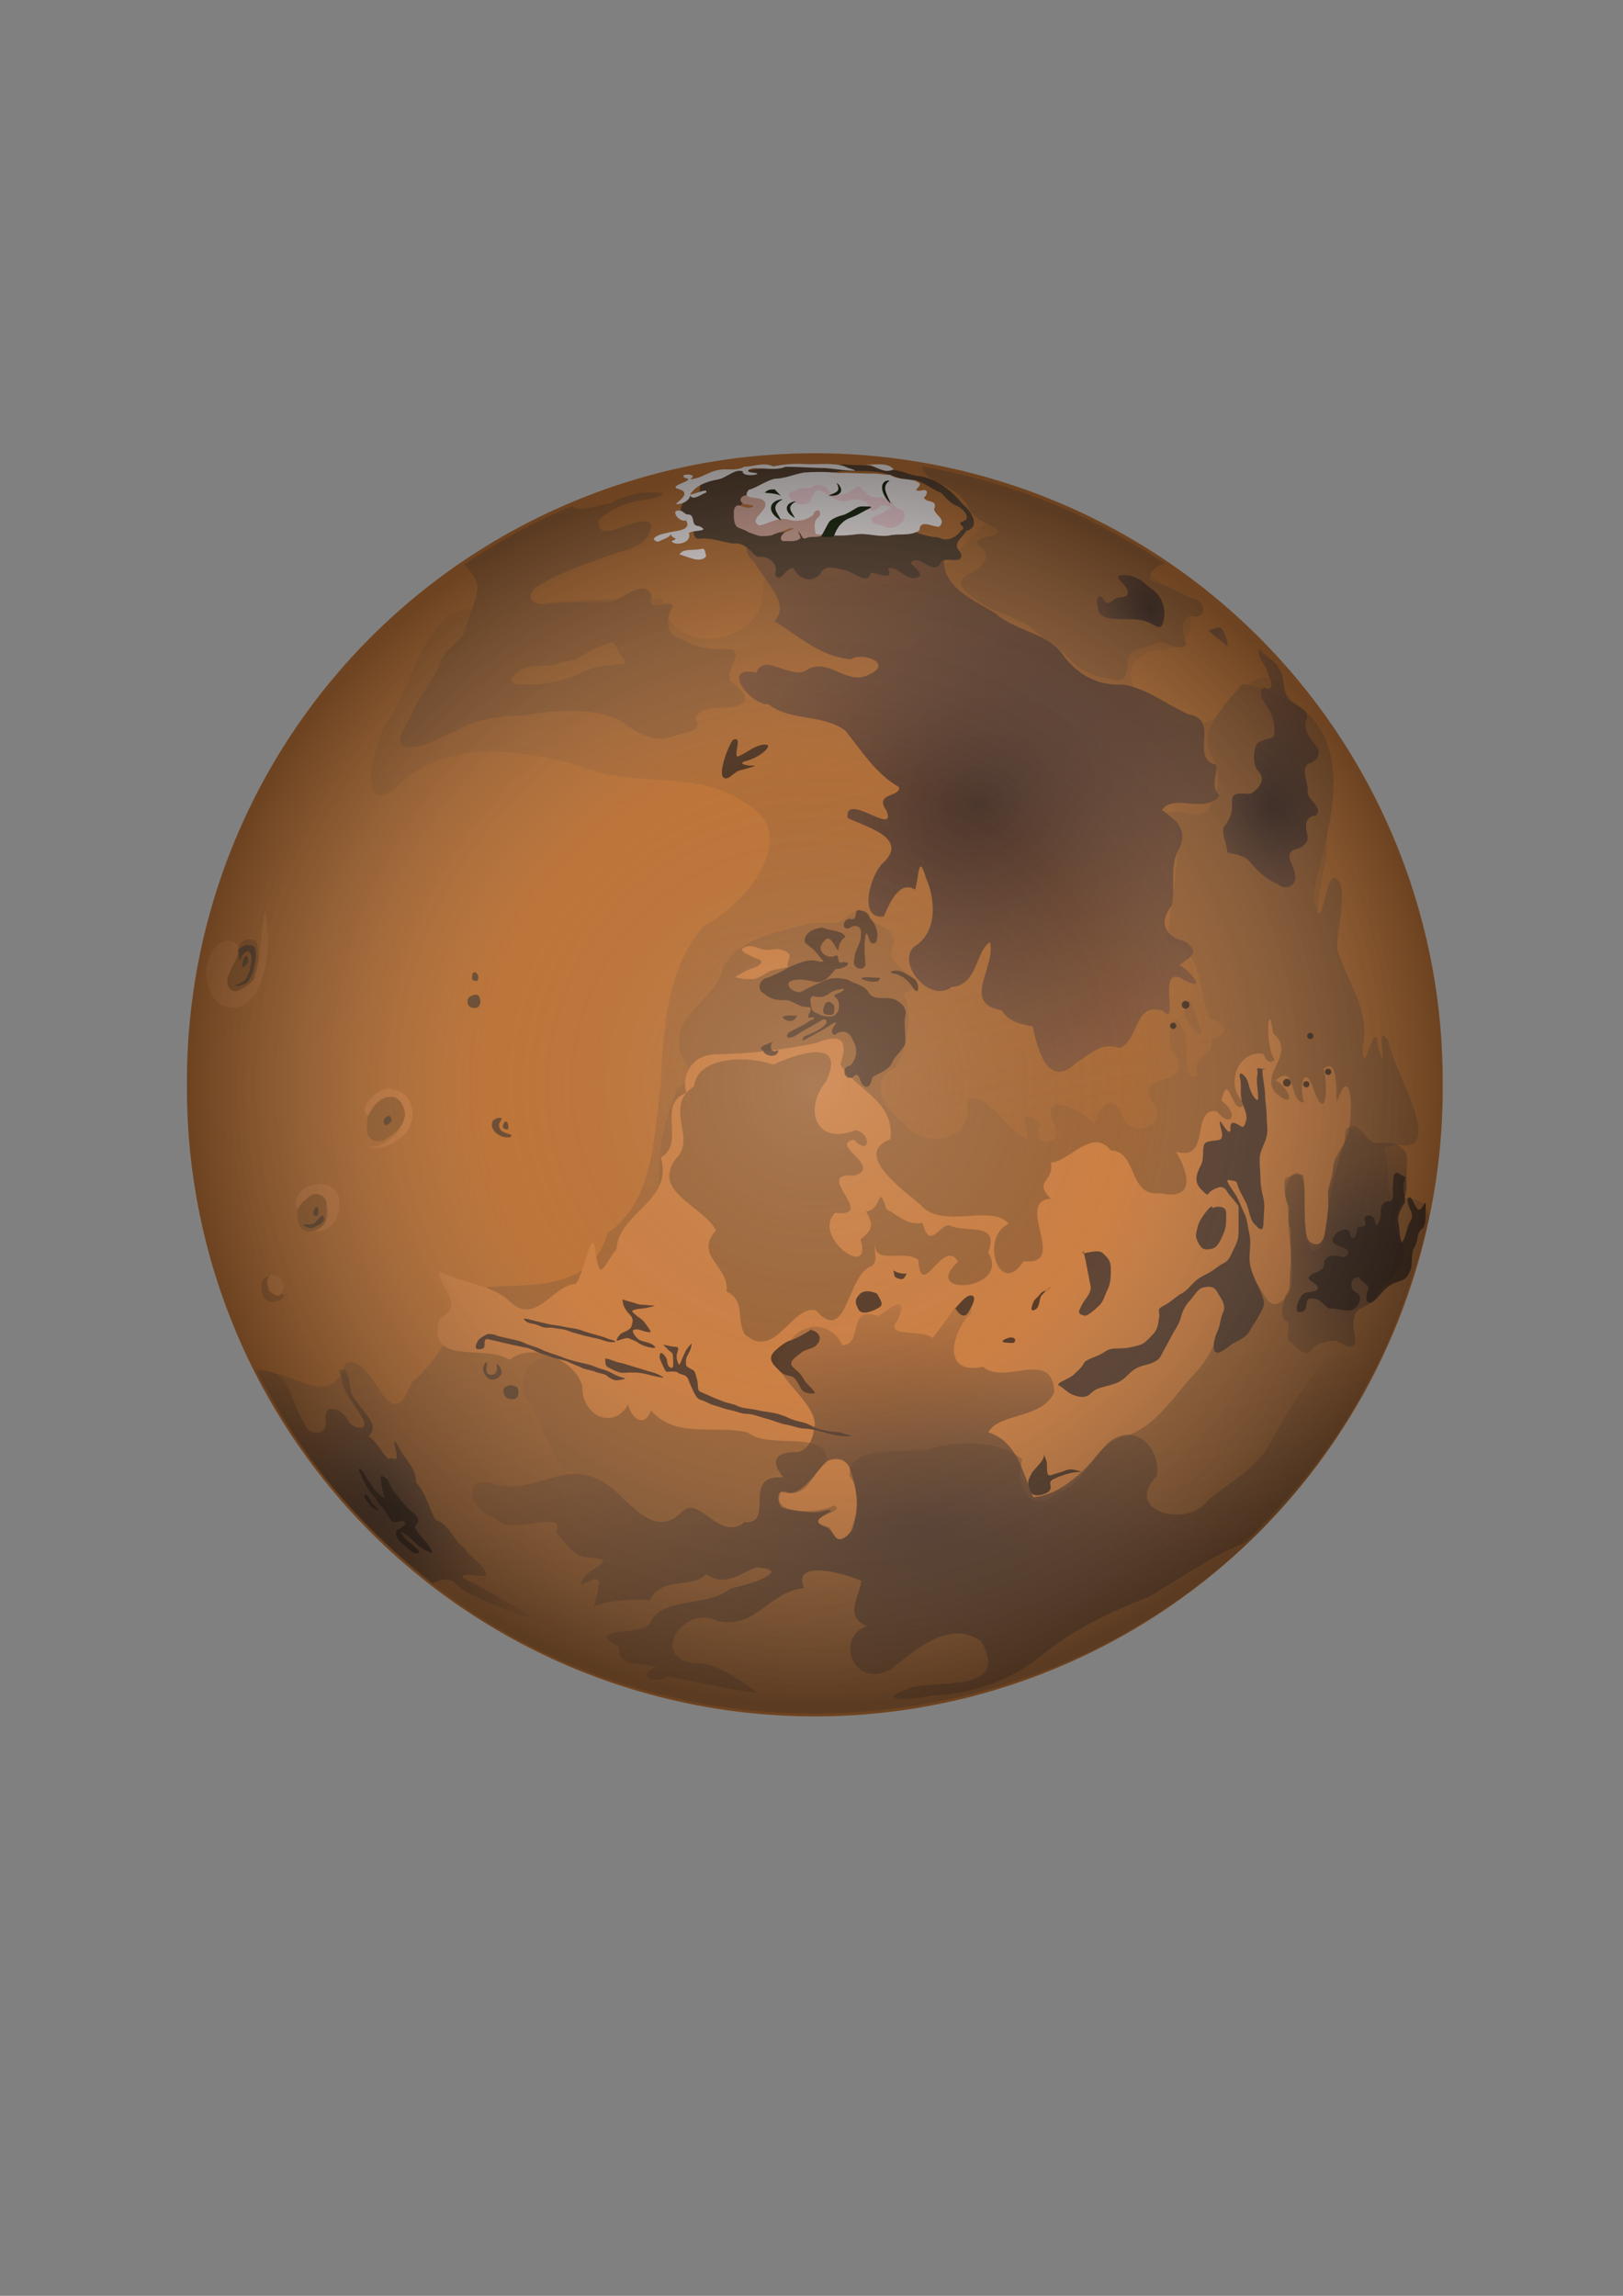 <?xml version="1.0" encoding="UTF-8"?>
<svg viewBox="0 0 744.094 1052.362" xmlns="http://www.w3.org/2000/svg" xmlns:xlink="http://www.w3.org/1999/xlink">
 <rect x="0" y="0" width="744.094" height="1052.362" fill="#808080" stroke="none"/>
 <defs>
  <linearGradient id="b">
   <stop stop-color="#5f4433" offset="0"/>
   <stop stop-color="#5f4433" stop-opacity="0" offset="1"/>
  </linearGradient>
  <linearGradient id="a">
   <stop stop-color="#4c362c" offset="0"/>
   <stop stop-color="#93654c" stop-opacity=".51" offset="1"/>
  </linearGradient>
  <linearGradient id="j" x1="445" x2="350.71" y1="749.88" y2="301.31" gradientUnits="userSpaceOnUse">
   <stop stop-color="#9f673a" offset="0"/>
   <stop stop-color="#9f673a" stop-opacity=".367" offset="1"/>
  </linearGradient>
  <radialGradient id="e" cx="373.57" cy="498.79" r="287.86" gradientUnits="userSpaceOnUse">
   <stop stop-color="#f2f2f2" stop-opacity=".153" offset="0"/>
   <stop stop-color="#7f7f7f" stop-opacity="0" offset=".5"/>
   <stop stop-color="#3f3f3f" stop-opacity=".235" offset=".75"/>
   <stop stop-opacity=".429" offset="1"/>
  </radialGradient>
  <radialGradient id="d" cx="448.98" cy="367.54" r="110.61" gradientTransform="matrix(1.911 -1.039 .879 1.617 -731.89 239.81)" gradientUnits="userSpaceOnUse" xlink:href="#a"/>
  <radialGradient id="c" cx="502.38" cy="403.62" r="110.61" gradientTransform="matrix(.673 -.254 .3 .794 123.36 177.85)" gradientUnits="userSpaceOnUse" xlink:href="#a"/>
  <radialGradient id="i" cx="423.37" cy="711.78" r="207.5" gradientTransform="matrix(1.241 2.5812e-8 -1.2906e-8 .612 -102.03 265.27)" gradientUnits="userSpaceOnUse" xlink:href="#b"/>
  <radialGradient id="h" cx="581.94" cy="498.18" r="207.5" gradientTransform="matrix(.307 .05 -.064 .388 473.02 347.7)" gradientUnits="userSpaceOnUse" xlink:href="#b"/>
  <radialGradient id="g" cx="223.64" cy="695.44" r="207.5" gradientTransform="matrix(.353 -.117 .153 .46 -9.623 397.13)" gradientUnits="userSpaceOnUse" xlink:href="#b"/>
  <radialGradient id="f" cx="474.41" cy="280.67" r="110.61" gradientTransform="matrix(.441 -.127 .157 .545 273.87 186.97)" gradientUnits="userSpaceOnUse" xlink:href="#a"/>
 </defs>
 <path transform="matrix(1 0 0 .99 0 3.463)" d="m661.43 498.79a287.86 290.71 0 1 1 -575.71 0 287.86 290.71 0 1 1 575.71 0z" fill="#be7539" fill-rule="evenodd"/>
 <path d="m655 558.52c-61.979 268.3-413.78 307.61-537.14 70 14.768-1.856 33.781 19.226 40.659-3.673 13.107-5.179 19.58 37.251 30.248 8.852 13.546-11.254 20.112-26.463 25.521-42.768 23.078-3.884 55.621 4.248 64.286-25.714 21.336-14.619 21.027-43.99 24.347-67.211 1.19-25.335 2.498-54.556 20.142-73.857 18.428-9.045 45.471-42.127 18.368-56.075-22.01-15.932-50.617-6.372-74.821-16.755-27.56-8.143-62.748-12.805-85.179 9.612-12.587 11.566-15.004-6.076-4.918-28.736 13.943-18.328 19.107-63.525 50.632-51.264 24.381-6.893 52.61-6.592 76.468-6.59 2.83 28.777 49.473 21.856 46.286-6.755 7.634-19.503 37.667 4.538 54.877 0.036 29.984 6.575 40.363-34.054 63.432-36.162 21.252 12.41 46.85 19.105 64.652 36.614 17.456 7.853 18.686 30.826-4.286 30-31.417 11.152 18.905 50.629 32.462 26.071 10.008-11.453 21.246-21.84 30.652-3.671 21.325 17.613 17.085 48.233 16.347 72.898-7.138 28.947-5.768 60.271 8.485 86.969 13.65 20.47 19.978 42.335 20.212 66.704 7.313 3.766 17.753-0.39 18.27 11.476z" fill="url(#j)" fill-rule="evenodd"/>
 <path d="m381.43 423.08-9.511-1e-5c-13.991 3.994-32.075 6.229-40.314 20.019-3.285 16.156-24.048 21.006-19.845 39.325 3.708 6.561 7.315 11.225-1.044 16.371-5.989 13.479-9.11 28.149-8.571 43.036 1.214 13.432 11.968 23.664 17.01 35.825 6.452 12.832 10.611 28.389 22.566 37.281 15.707 4.104 27.13-9.992 42.557-8.665 8.669-8.447 38.151-13.381 52.152-17.476 15.588 5.127 35.287 4.332 46.355-9.323 18.459-6.746 145.99-58.195 160.89-54.36 17.727 0.357-5.324-35.154-7.042-47.75-7.25-11.669 0.79 19.577-4.752 2.8-1.424-17.144-6.811 17.463-7.195-0.232 3.723-16.559-6.814-29.57-11.572-44.405-1.003-8.187 6.495-31.43-1.736-33.261-4.693 3.467-4.954 25.723-8.549 11.669-5.979-10.07 39.205-87.793-33.142-100.39-33.048 35.734-3.766 27.371-13.148 52.803-4.691 12.716-13.691 3.702-21.052 6.266 10.496 4.707-1.655 53.849 0.208 58.591 16.744 5.628 12.995 22.493 18.855 35.722 8.57 2.116 9.334 6.607 0.704 9.677 1.963 8.278-9.753 6.824-6.008 16.204-8.738 5.3-2.534-17.411-7.888-22.507-4.135-10.525-7.264 10.355-2.135 13.547 7.245 14.946-17.72 7.427-11.642 20.304 10.295 10.044-8.589 20.241-13.29 6.787-4.683-11.671-11.779-1.229-12.546 4.829-4.788-7.814-27.101-16.585-17.985 0.423 4.024 9.419-12.907 10.126-6.612-0.966-10.364-8.792-7.201 0.4-5.76 7.035-10.288-3.207-18.444-22.892-28.436-17.923 5.242 18.147-19.092 23.566-28.231 10.604-9.143-6.114-17.568-19.544-3.943-25.865 5.979-10.398 7.323-23.671 3.713-33.88 16.996-7.204-11.987-10.04-4.617-22.597 0.721-9.105-11.477-7.081-12.881-14.989-7.06-2.368-9.682 6.507-15.56 5.473zm163.57 35.714c0-3.409 3.459 5.979 4.286 9.286 0.476 1.905 1.429 3.751 1.429 5.714 0 2.531-3.925-3.21-5.714-5-2.562-2.562-2.831-5.282 0-10zm-173.57 204.29c-4.134 3.149-10.897 1.968-13.912 6.356 1.669 7.471-8.977 5.622-8.906 12.639-1.922 5.724 1.784 14.166-5.754 14.933-5.665 3.326-16.663 1.515-20.82-3.18-4.571-3.027-10.779-2.945-14.282 1.723-5.675 2.951-11.888-1.609-16.877-4.204-3.596-3.233-7.368-6.196-11.166-9.157-4.457-5.489-12.19-5.72-18.283-8.397-7.224-1.008-7.485-9.521-10.534-14.577-3.157-5.979-5.954-12.089-9.36-17.98-3.849-6.143-1.331-15.487 5.608-18.157 4.662-2.852 10.802-5.743 15.958-2.334 5.592 2.369 96.852 37.608 103.33 40.191 1.612 0.837 3.317 1.469 5 2.143zm-158.57-404.29c14.768-10.122 31.028-19.167 49.464-26.786 2.544 3.453 12.817-1.03 17.518-1.199 6.535-3.954 13.773-5.446 21.349-5.101 8.334 0.738-4.491 3.492-6.936 3.603-7.269 0.958-14.689 4.187-19.859 9.297-0.793 8.778 9.673 2.986 14.057 1.851 4.099-1.305 12.975-3.915 9.32 3.874-3.57 7.894-14.072 7.997-21.082 11.32-10.703 3.561-21.427 7.61-31.005 13.602-6.629 5.598 1.352 9.085 6.903 7.365 9.171-0.861 18.39-0.554 27.573-0.822 5.577-1.301 14.872-10.956 18.737-2.743-3.458 9.156 8.596 0.746 9.558 4.971-3.487 5.793-3.524 12.871 4.054 15.067 6.203 3.607 13.22 5.088 20.348 4.272 10.364-0.088-0.98 10.074 2.119 14.806 3.226 2.904 11.242 8.642 3.238 11.319-6.455 2.142-15.416-1.306-19.583 5.655 5.126 6.729-7.233 6.823-11.51 8.895-8.261 2.239-15.941-2.542-22.181-7.377-8.642-4.53-18.602-5.242-28.183-4.704-8.021 0.103-15.803 2.536-23.859 2.14-8.271 1.141-16.868 2.441-24.009 7.124-7.76 2.476-14.594 8.298-23.213 7.141-5.999-2.089 2.184-11.94 3.642-16.001 3.185-7.801 9.117-14.08 12.201-21.864 1.639-6.366 8.601-9.392 11.566-15.083 1.619-6.611 5.007-12.723 5.834-19.524 0.311-3.843-3.418-8.565-6.061-11.098zm67.857 35.714c2.463 1.473 2.502 4.782 4.495 6.679 1.787 1.319 1.658 3.617-0.889 3.154-5.444 0.805-11.177 0.787-16.188 3.357-3.912 1.756-7.893 3.436-12.117 4.277-5.473 1.476-11.221 2.387-16.881 1.582-2.04 0.702-5.963-0.801-3.945-3.318 2.308-3.577 6.762-4.931 10.827-4.929 3.642-0.098 7.44 0.042 10.822-1.53 3.213-0.823 6.763-0.834 9.534-2.893 4.517-2.656 9.147-5.322 14.342-6.379zm142.14-80.714c40.078 7.277 74.985 20.642 112.59 45.446-3.735-3.41-13.015 6.986-5.184 7.957 6.101 1.467 11.197 5.152 16.98 7.38 5.71 0.9 6.172 9.686-0.815 7.788-6.644 1.508-3.455 9.539-2.473 13.051-4.216 4.515-10.368-3.662-15.391 0.056-4.658 2.049-11.938 1.766-11.668 8.684 0.036 4.681-1.468 9.292-6.996 7.163-6.128-0.628-12.492-2.842-17.156-6.928-4.216-4.046-8.365-8.495-13.599-10.926-3.992-3.534-7.625-7.71-13.021-9.217-5.539-3.266-12.214-4.22-17.097-8.546-4.155-2.246-12.989-8.259-5.584-12.201 5.769-2.004 13.11-8.734 4.984-13.462-2.49-5.139 10.236-3.037 8.908-7.032-4.597-3.649-11.575-4.718-13.605-11.233-3.386-5.627-9.384-9.119-15.448-11.195-2.179-1.582-5.147-3.974-5.426-6.786z" fill="#9f673a" fill-rule="evenodd"/>
 <path d="m579.29 483.08c-11.878-2.112-18.179 15.07-8.6 22.609-5.504 8.38-7.327-16.487-10.686-1.18 8.136 5.75 4.668 13.308-2.169 4.892-12.23-1.859-2.198 23.272-18.701 18.53 5.616 9.105 9.536 22.602-7.302 19.012-14.79 1.85-10.101-19.239-22.543-19.578-8.444-10.758-18.777 4.927-27.409 5.556 1.294 9.335-8.27 8.058-0.151 16.527-16.945 1.326 8.609 31.103-12.44 28.632-10.968 17.409-20.353-10.946-6.851-17.138-8.228-9.504-30.569 3.186-40.749-8.962-8.177-6.9-30.868-23.203-13.499-29.819 2.223-17.536-16.201-22.824-22.934-34.305 4.205-11.874-0.542-14.065-10.967-9.776-15.395 3.171-30.378 5.018-46.449 5.224-12.913 0.434-15.179 12.644-13.117 17.633-14.082 5.279-0.039 22.851-11.741 29.698 5.907 20.032-19.299 24.957-20.332 41.952-5.817 7.123-7.472 16.022-9.656 1.369-1.342-14.403-5.623 11.48-9.055 14.555-10.901 0.529-18.549 20.395-31.221 7.122-9.049-7.313-22.057-7.757-31.489-12.92 0.658 9.499 12.408 15.032 0.265 21.76-6.486 22.288 21.789 11.375 32.064 18.928 10.227-8.58 30.215-0.118 33.455 12.007-0.493 13.246 13.992 20.545 20.955 8.403 2.152 8.051 8.099 9.875 10.475 2.709 11.382 13.234 29.588 6.444 44.417 10.133 9.844 8.149 37.36-1.946 36.205 13.577-8.023 5.976-7.765 16.82-21.023 13.724-5.615 10.724 17.751 10.096 24.242 6.134 7.341 3.232-17.696 5.466-1.869 10.092 8.309 19.084 17.309-15.814 9.125-23.293-1.133-16.766 28.694-9.035 40.756-13.88 12.662-2.743 29.305-1.78 38.406 5.971-3.661 11.58 3.498 26.176 16.391 15.129 14.795-4.832 14.982-22.594 31.377-25.927 14.25-4.904 21.994-18.8 31.535-28.931 11.339-11.575 12.521-27.532 18.438-41.952 12.883-12.089 11.437 23.408 24.793 5.155 3.847-12.57-2.521-26.854 0.195-39.371-7.202-7.181 5.143-25.775 6.706-7.913-0.727 7.667-0.287 41.173 9.258 22.786 1.278-15.351 3.86-30.852 9.466-45.375 4.173-6.946 3.293-38.712-4.001-17.355-0.503-1.374 1.123-21.865-6.065-15.258 2.161 7.566 1.389 25.828-4.574 9.32-4.359-12.82-6.812-0.613-4.301 6.082-7.293 0.148-3.289-18.555-13.029-10.124 6.284 3.242 9.665 13.734 0.563 6.321-9.31-8.918 9.724-18.394-1.82-27.94-2.249-17.968-3.818 6.798 0.771 11.951-2.303 2.887-4.517-0.242-5.116-2.494zm-179.29 97.143c-11.823 3.205-11.448 37.019-25.895 20.427-11.275-2.634-18.674 23.355-32.676 11.002-4.023-6.76 0.53-15.616-8.339-19.595 1.466-11.734-15.236-16.512-4.838-28.039-5.44-11.107-29.904-17.564-18.351-32.906 9.854-9.569-6.085-23.857 8.316-33.139 1.324-14.072 25.137-14.134 36.286-9.938 10.468-4.938 33.97-12.905 24.208 7.716-10.536 12.772-4.616 29.564 13.432 22.329 7.351 1.078 7.101 12.432-0.714 4.286-11.636 2.374 13.904 12.491 0.053 16.565-19.552-1.902 11.461 19.407-8.625 17.006-10.977 11.12 17.68 31.359 11.632 12.182 6.508-5.016 5.539-7.215 2.636-12.787 7.22-0.494 5.364-13.932 9.225-1.081 6.342 3.476 9.877 7.537 16.622 6.294 3.219 12.519 7.123 1.519 12.005 1.032 7.648 3.979 23.524-2.091 18.085 12.543 10.738 17.544-31.821 20.678-13.792 4.175-6.921-11.454-16.963 18.853-18.249-0.787-6.986-5.038-19.89 2.498-19.85-7.12-0.609 3.38 1.524 6.621-1.17 9.835zm-38.571-137.14c-1.956-1.914 4.359-5.874-3.571-7.857-2.75-0.687-4.736 0.78-7.857 0-4.719-1.18-5.709-2.503-9.286-0.714-2.928 1.464 6.309 4.97 6.429 5 4.611 1.153-0.083 3.771-2.143 4.286-2.468 0.617-5.318 2.659-7.143 3.571-2.632 1.316 7.333 1.56 7.857 1.429 2.954-0.739 5.109-2.554 7.143-3.571 2.043-1.022 5.601-0.955 8.571-2.143zm-193.57 82.5c9.984 1.592 21.181-11.025 16.135-19.095-3.809-7.445-13.73-0.318-14.658 4.798-7.339-1.764 5.179-15.258 11.248-11.691 11.006 2.004 11.014 17.112 2.459 22.353-4.118 3.434-9.926 5.4-15.183 3.635zm-31.786 28.571c-3.668-13.106 20.536-16.426 19.457-2.188 0.8 6.231-5.308 14.744-12.549 11.956 14.185-2.05 4.922-26.053-3.747-12.785l-3.16 3.017zm-6.071 36.071c-0.554-3.728-0.944-5.714-6.429-5.714-2.953 0 0.078 7.221 0.714 7.857 2.674 2.674 4.933 1.765 5.714-2.143zm-8.571-172.86c3.543 14.965 0.653 41.897-12.973 44.411-15.82 2.279-18.729-25.008-5.707-30.521 17.542-1.728-8.426 24.805 7.972 22.353 9.699-4.7 8.266-21.233 9.865-30.287 0.204-1.995 0.458-3.987 0.842-5.956z" fill="#cc8044" fill-rule="evenodd"/>
 <path d="m621.07 515.93c3.627 1.992 5.517 6.533 9.136 7.993 4.315-0.29 8.893-0.624 12.45 2.326 3.591 2.465 2.038 7.248 2.343 10.886-0.306 4.41 1.06 9.458-1.96 13.208-1.918 4.306-4.285 8.948-3.12 13.791 1.522 3.098 4.292 5.966 4.018 9.631 0.242 4.342-3.431 7.46-5.106 11.158-3.485 3.037-6.863 6.367-8.931 10.565-2.068 3.804-8.795 3.579-8.982 8.488-1.144 3.78 0.362 7.468 0.509 11.24-1.536 4.744-6.425-2.2e-4 -9.258-0.628-3.617 0.389-8.49 0.65-10.595 4.009-3.828 4.652-7.239-1.876-10.503-3.737-2.362-3.08 2.235-7.654-2.452-10.075-2.138-3.552 0.076-7.481 0.841-11.086 2.918-3.111 1.366-7.921 2.27-11.81 0.052-6.192 0.173-12.409-0.061-18.593-1.834-3.768-0.335-7.921-1.553-11.774-0.869-3.664-1.885-7.574-0.831-11.305 1.973-1.399 6.293-2.53 8.225-1.513 0.914 7.115 0.635 14.306 0.759 21.468 0.569 3.315-0.158 8.563 3.714 9.879 4.78 1.646 5.437-4.46 5.873-7.69 0.782-4.532 1.311-9.092 1.071-13.705-0.526-4.328 1.946-8.121 2.143-12.366 0.115-4.369 2.641-7.589 4.565-11.274 2.292-2.522-0.696-8.537 4.115-8.447 0.468-0.153 0.865-0.453 1.32-0.636z" fill="url(#h)" fill-rule="evenodd"/>
 <path d="m412.14 243.79c-17.939 2.725-36.162 3.843-54.318 3.541-7.453-3.452-22.042 1.646-12.109 10.267 4.445 8.325 17.075 18.906 9.38 27.1 11.243 6.995 20.977 16.27 34.991 17.519 5.434-3.599 19.245 1.843 8.888 6.724-11.055 6.376-19.298-9.029-30.271-1.093-8.527 2.266-18.34-8.42-21.982 0.462-16.456-3.457-3.289 14.618 5.576 14.543 10.516 8.031 24.703 4.243 35.292 12.08 7.531 9.319 13.742 19.623 24.585 25.874 0.975 4.625-11.699 2.391-5.745 10.841 4.968 12.248-19.556-9.305-17.801 3.323 7.808 3.892 27.956 8.894 16.714 20.11-5.913 4.676-12.607 26.544-0.112 25.025 3.435-8.529 7.983-16.344 14.294-12.292 1.838-5.337 1.403-17.683 5.001-5.364 4.509 9.818 5.254 25.092-5.239 31.341-8.677 7.495 6.98 26.595 17.143 18.571 11.845-0.661 10.903-16.68 17.409-20.41 3.038 10.963-13.422 28.2 5.448 31.125 3.254 5.968 10.484 6.539 14.138 7.433 2.295 10.383 6.969 29.346 20.258 16.423 6.839-4.037 11.166-9.423 19.719-6.518 9.104-3.806 6.4-21.459 19.871-17.027 7.973 8.509-4.004-23.048 9.897-14.073 10.666 5.696 2.319-4.655-2.454-6.952 3.792-2.965 10.399-5.476 2.857-10.714-9.447-2.296-12.715-8.749-6.276-16.642 1.697-8.664-1.36-18.175 3.419-26.215 4.016-8.729-1.825-13.369-8.015-17.474 5.526-7.92 19.608 2.123 26.392-6.606-4.449-4.19-0.947-9.366-1.429-14.181-12.781-2.885 2.315-20.809-12.838-23.1-9.97-4.497-18.736-11.707-29.824-13.64-10.983 0.695-20.374-4.077-27.143-12.857-6.992-10.909-21.695-11.271-31.383-19.676-9.671-6.101-25.363-12.344-23.552-25.941-6.699-4.163-13.259-8.929-20.78-11.527z" fill="url(#d)" fill-rule="evenodd"/>
 <path d="m406.43 215.93c5.548-1.653 10.236 2.269 15.673 2.382 7.838 1.561 14.469 6.81 19.367 12.946 3.869 2.95 8.352 10.304 1.496 12.18-2.099 3.52-6.822 5.722-2.514 9.839 2.002 6.61-7.95 0.828-9.443 5.124-3.557 5.688-9.806-5.26-13.508-0.328 1.009 1.486 7.341 5.654 2.389 6.922-4.769 0.965-9.181-6.33-12.814-4.337 3.308 6.064-5.144 1.796-7.819 1.824-0.98 5.78-7.575 0.354-10.685-0.837-3.932-0.677-10.406-3.647-12.5 1.429-3.817 4.466-10.094 2.34-12.156-2.5-3.404-1.137-6.077 7.503-8.559 2.844 1.692-5.506-3.185-8.74-8.153-8.184-3.515-2.625-5.832-6.827-11.132-6.088-5.358-0.768-10.586-2.973-16.071-2.143-3.675-0.778-0.277-7.33-5.064-8.457-6.057-4.179-1.281-11.005 4.363-12.17 3.354-0.499-0.422-6.256 4.63-6.158 5.82-1.79 11.431-5.229 17.743-4.658 7.391-0.374 14.579-2.515 22.034-2.127 7.714-0.178 15.492 0.464 23.147-0.548 6.065 0.649 12.62-0.399 18.173 2.646l0.644 0.217 0.759 0.185h-1e-5zm12.5 3.929c4.634 1.04 8.171 4.358 12.5 6.071 2.412 2.237 4.189 5.016 7.628 6.089 2.267 0.957 6.625 5.735 2.476 6.92-3.821 1.103 2.274 2.673-0.816 4.132-2.538 3.411-6.279 5.42-10.423 3.291-3.965-0.258-7.708-1.302-11.422-2.701-5.374-0.699-10.802-0.624-16.202-0.235-4.294-0.186-8.543 0.369-12.754 1.082-7.496 0.01-15-0.019-22.495 0.071-3.443-0.573-6.905-0.932-10.396-0.459-4.803-0.141-9.646-0.353-14.407-0.949-4.139-0.128-5.663-4.748-4.863-8.23 2.35-5.715 7.92-9.455 13.426-11.801 3.847-1.618 7.819-2.371 11.942-2.82 4.023-0.834 8.332-0.035 12.167-1.873 3.351-1.456 6.912-1.857 10.463-2.486 6.266 0.053 12.626-0.428 18.807 0.736 3.76 0.831 7.258 2.426 10.966 3.387 1.393 0.713 2.072 0.54 3.403-0.225z" fill="#5c4533" fill-rule="evenodd"/>
 <path d="m344.29 225.58c-0.279 1.421-2.75 1.179-3.835 2.049-2.24 1.408-0.104 3.701 1.863 3.571 0.857 0.171 3.307 0.341 2.961 1.107-2.029 0.894-4.199 0.231-6.088-0.608-2.156-0.487-2.925 1.807-2.736 3.512-0.077 2.058-0.036 4.327 1.16 6.085 1.617 1.185 3.781 1.292 5.355 2.62 1.736 0.548 3.418 1.282 5.178 1.735 1.815 0.244 3.681 0.025 5.473-0.221 1.901-0.832 3.856-1.502 5.823-2.14 1.282-0.603 3.42-1.454 4.44-1.078-1.59 1.268-4.007 1.087-5.185 2.914-1.188 1.155-0.836 3.246 1.109 2.899 2.32-0.061 4.909 0.43 6.919-1.062 1-0.984-1.474-3.189-0.613-3.496 1.299 1.014 1.471 4.478 3.805 3.041 2.096-0.714 4.375-0.149 6.483-0.744 1.641-1.077 1.278-3.406 2.135-5.008 1.022-3.111 0.566-6.816-1.823-9.197-3.461-3.496-8.426-4.781-13.114-5.661-5.967-0.982-12.075-1.235-18.096-0.64-0.368 0.101-0.936 0.038-1.215 0.324z" fill="#deac9d" fill-rule="evenodd"/>
 <path d="m408.21 217.72c3.933 2.663 9.165 1.157 13.031 3.518 2.216 1.649-4.251 4.094 0.86 3.66 3.575-1.065 3.462 1.304 1.486 3.339 1.591 2.583 6.46 0.48 4.666 5.212 0.398 2.736 5.907 4.615 2.349 7.96-3.108 0.319-8.756-3.801-9.113 1.715-4.198 2.832-9.346 1.276-13.955 2.377-5.184 0.731-10.244-1.333-15.443-0.521-6.005 0.868-12.12 0.559-18.103-0.219-0.737-3.115-0.987-6.454 1.667-7.998 1.31-3.53-1.94-3.73-2.827-0.772-3.131 2.652-7.777 3.347-11.625 2.124-4.718-1.269-8.726 2.109-13.177 2.748-5.008-2.745 3.436-6.293 2.918-9.866-0.467-4.66-11.809-0.887-7.741-6.42 4.193-1.25 7.644-4.038 11.885-5.114 4.873-0.067 8.849-2.072 13.524-2.86 5.221-0.371 10.434-0.404 15.644 0.202 5.697-0.196 11.394 0.393 17.092 0.269 2.291 0.18 4.562 0.57 6.861 0.648zm-86.25 33.75c-3.182 1.143-8.921-0.374-10.434 2.706 3.598 0.821 9.641 4.313 12.218 0.784-0.431-1.113-0.193-3.317-1.784-3.49zm-9.821-17.321c-5.493-1.156-0.919 5.603 2.367 4.391 3.035 5.028-5.566 4.665-8.596 5.747-2.309 0.174-9.477 2.587-4.233 4.077 2.118-1.144 6.136-2.176 5.907-4.006-0.345 2.836 4.753 1.957 0.308 3.714 1.371 2.361 9.575 0.991 7.894-3.713 1.79-1.596 10.501-0.468 4.708-3.21-4.532-0.026-0.895-5.66-5.743-5.354-0.958-0.431-1.57-1.379-2.613-1.646zm4.286-7.5c0.377 2.77-4.405 4.91-6.578 4.343 2.684-2.334 6.705-5.3 1.221-6.843-5.688-1.403 8.679-4.03 3.214-5-4.322-2.316 7.22-2.161 1.93 0.494 4.54 0.084 8.172-3.24 12.534-4.065 4.152-1.108 8.484 0.568 12.41-1.595 4.504-0.118 8.962-2.236 13.318-0.22 4.717-0.879 9.486-1.375 14.361-1.042 6.051 0.326 12.34-0.798 18.214 0.967 2.125 1.292 8.405 2.394 2.73 2.01-4.714-0.121-9.335-1.316-14.069-1.191-5.179-0.164-10.349-0.547-15.536-0.536-4.076 1.691-8.674 0.672-12.991 0.714-2.204-0.575-7 1.354-2.009 1.964 6.6 0.478-5.061 2.654-4.656-0.624-3.627-1.234-7.368 2.958-11.132 3.704-4.762 0.826-10.427 2.639-12.962 6.92 1.113 0.338 8.682-3.405 7.306-0.833-1.81 0.466-6.831 4.37-7.306 0.833zm80.714-13.75c4.097 0.345 9.595-1.169 12.538 2.133-3.496 2.274-7.623-0.799-11.046-1.921l-0.599-0.034-0.893-0.179h-1e-5z" fill="#fdf5f5" fill-rule="evenodd"/>
 <path d="m408.929,233.434c-1.921-.287-2.914.832-3.75,1.25-.816.408-1.428.803-2.321,1.25-.867.433-1.606.607-2.321.893-.835.334-1.071.403-1.071,1.607 0,1.05 1.306,1.532 2.321,1.786 .87.217 1.984.541 2.679.714 1.308.327 1.627,1.071 3.036,1.071 1.129,0 2.026-.031 2.679-.357s1.461-.738 2.143-1.25c.814-.611 1.248-.711 1.786-1.786 .387-.774.536-1.482.536-2.5 0-1.191-.261-1.511-.893-2.143-.328-.328-1.479-.65-1.964-.893-.864-.432-1.419-.702-1.964-1.429-.515-.686-.639-1.15-1.25-1.964-.422-.563-1.565-1.05-1.964-1.25-.789-.395-2.13-.357-3.036-.357-1.169,0-2.312-.179-3.393-.179-.585,0-1.663-.756-2.321-1.25-.579-.435-1.353-.996-1.964-1.607-.69-.69-.627-1.206-1.786-1.786-1.099-.55-1.486.296-2.321.714-.864.432-1.443.9-2.143,1.25-.711.355-1.071.714-1.786.893-.796.199-1.351.516-2.143.714-.941.235-2.236,0-3.214,0-.423,0-1.537-1.064-1.786-1.25-.655-.491-1.003-.755-1.429-1.607-.784-1.569-3.71-1.531-5-1.607-.821-.048-1.672.812-2.321,1.071-.956.383-2.16.357-3.214.357-.961,0-1.824.188-2.5.357-.834.208-.938.681-1.786.893-.795.199-1.657.293-2.143.536-.855.428-.784.971-.536,1.964 .279,1.115 1.321,1.786 2.321,2.5 .727.519 1.421,1.071 2.5,1.071 1.503,0 2.788.32 3.929-.536 .741-.556 1.04-.944 1.25-1.786 .224-.895 1.009-1.358 1.25-2.321 .202-.809.724-1.081 1.25-1.607 .575-.575 1.971-.086 2.5.179 .753.377 1.133.597 1.607,1.071 .7.7 1.232.794 2.143,1.25s1.589,1.062 2.321,1.429c.841.421 1.744.706 2.679.893 1.063.213 2.582-.016 3.393-.179 1.036-.207 1.54-.536 2.679-.536 .933,0 1.835-.032 2.679.179 .991.248 1.955.531 2.679.893 .844.422.893.944.893,1.964 0,.92 1.062,1.419 1.607,1.964 .671.671 2.001-.037 2.321-.357 .567-.567 1.151-.999 1.607-1.607 .409-.545 1.56-.357 2.321-.357 1.115,0 2.555.995 3.214,1.786z" fill="#fddae0" fill-rule="evenodd"/>
 <path d="m376.43 245.93c0.561-0.922 2.59-4.645 3.214-5.893 0.596-1.192 1.706-1.924 2.857-2.5 1.314-0.657 2.594-1.095 3.929-1.429 2.018-0.504 5.4-2.878 6.786-3.571 1.268-0.634 3.363-0.357 5-0.357 2.687 0-0.118 1.13-1.429 1.786-1.355 0.677-2.62 1.489-3.929 2.143-1.302 0.651-3.193 1.24-4.286 1.786-1.529 0.764-2.274 1.56-3.214 2.5-0.972 0.972-1.635 2.199-2.143 3.214-0.809 1.619-0.338 2.5-2.857 2.5-0.85 0-2.964 0.207-3.929-0.179zm-21.25-21.607c-1.822 0-3.041 0.006-4.464 1.429-0.405 0.405 5.804 0.09 7.5 1.786 0.595 0.595-2.441-2.619-3.036-3.214zm3.75 4.464c-6.212 0.45-8.044 5.876-0.714 9.821-2.206-4.234-5.249-6.486 0.714-9.821zm6.065 0.993c-4.843 0.351-6.271 4.581-0.557 7.656-1.72-3.3-4.092-5.056 0.557-7.656zm18.49-8.494c3.752 2.727 2.671 6.561-3.605 5.905 3.147-1.546 6.006-1.625 3.605-5.905zm24.389-1.006c-4.343-0.4-5.072 5.242 0.518 10.584-2-4.922-4.384-7.808-0.518-10.584z" fill="#1a260e" fill-rule="evenodd"/>
 <path d="m577.14 297.36c-0.772 4.413 3.906 7.819 4.281 12.239 1.792 2.193 2.789 7.866-1.652 5.542-3.7 1.205-0.245 6.848 1.261 9.115 2.84 3.729 3.736 8.703 3.023 13.229-2.676 2.097-7.732 1.06-8.603 5.401-0.743 3.625-1.081 7.951 1.666 10.867 3.453 3.791-0.191 7.916-3.547 10.035-3.211 0.458-9.232-1.804-8.734 3.992 0.344 4.487-1.03 8.177-3.846 11.434-0.93 3.989 1.734 7.884 1.664 11.554 3.815 0.992 8.172 1.223 10.756 4.743 3.415 4.02 7.335 7.707 12.304 9.705 3.295 3.245 9.263 0.805 7.984-4.055 0.134-3.861-5.061-8.458-0.899-11.523 3.704-0.849 7.769-2.642 6.486-7.279-0.889-3.716-1.05-8.232 3.898-8.506 3.884-3.604-3.679-6.967-3.695-10.915 0.564-4.209-3.308-9.812 0.205-12.919 4.15-0.889 6.666-4.862 3.483-8.389-2.578-3.225-5.748-6.876-4.364-11.367 2.259-4.845-4.531-6.561-7.364-9.005-3.888-3.898-1.955-10.251-5.058-14.622-1.377-3.868-5.52-5.012-7.992-7.822-0.405-0.496-0.803-1.001-1.256-1.455z" fill="url(#c)" fill-rule="evenodd"/>
 <path d="m398.93 420.93c2.737 2.734 4.339 7.347 2.644 11.034-3.522 2.26-2.962-4.136-4.569-3.999-1.091 4.707-0.489 9.619-0.218 14.394-1.19 3.479-6.754 1.018-5.053-2.554-0.306-4.104 3.368-7.29 2.914-11.457 0.88-3.781-2.717-5.007-5.36-2.775-4.307 0.889-2.42-5.522 1.277-4.188 3.232-0.013 0.181-5.579 4.419-3.849 1.933 0.183 3.492 1.505 3.947 3.394zm-21.786 4.286c3.072 1.521 9.52 1.209 10.447 4.351-2.381 1.326-3.079 3.892-3.299 6.177-1.976-1.917-3.726-8.681-6.847-3.833-3.504 3.438 1.13 7.721 4.961 6.448 3.265-2.015 0.433 4.497 4.245 2.576 5.601 0.308-1.023 3.562-3.435 3.21-2.587 2.692-4.576 6.383-9.091 6.031-3.801-0.802-7.92-1.899-11.771-0.418-3.129 2.236 3.095 6.621 5.862 4.388 2.943-1.711 6.137-2.875 9.201-4.345 3.364-1.931 7.748-1.71 11.364-0.688 3.148 2.004 7.733 2.382 9.556 6 2.386 3.771 7.776 1.621 11.413 2.865 3.342 1.295 6.551 4.271 5.131 8.214-0.492 4.051 0.464 8.148 0.119 12.239-1.303 3.457-5.043 5.513-6.216 9.246-2.107 3.046-5.731 4.233-8.771 6.028-0.462 2.854-2.295 6.83-5.029 2.828-0.978-1.867-1.393-5.782-3.912-2.744-4.191 1.787-5.732-4.811-1.244-5.387 3.015-3.03 3.665-7.776 1.244-11.399-1.376-4.105-5.005-5.394-8.391-2.609-4.319-1.421 4.104-7.947-1.103-5.095-3.203 2.237-6.62 4.016-10.047 5.888-1.416 0.411-4.755 3.593-3.107 0.029 3.338-1.388 6.825-2.672 9.596-5.135 2.082-2.067 0.251-3.981-1.947-2.007-3.784 2.208-7.632 4.237-11.29 6.571-1.712 1.105-5.38 2.039-3.353-1.214 3.252-1.902 6.925-3.296 9.968-5.633 2.433-0.585 2.883-1.98-0.054-1.303-2.915 0.386 3.111-5.131-1.374-4.897-3.715 0.136-6.276-2.914-9.77-3.205-3.592 0.387-7.327-0.587-10.04-2.994-3.733-2.011-1.653-7.012 2.231-7.364 3.219-1.507 6.495-2.88 9.5-4.773 3.945-1.379 7.93-3.818 12.291-2.82 1.63 0.476 5.016 1.015 2.148-1.108-1.841-3.07-4.686-5.208-7.34-7.231-0.839-4.627 4.504-6.595 8.153-6.887l-1e-5 1e-5zm31.071 20.357c3.929-2.079 7.626 1.134 10.803 3.078 2.384 1.055 2.904 8.364-0.21 4.524-1.88-3.371-4.978-6.088-8.798-6.927-0.688 0.215-1.261-0.367-1.795-0.674zm-5 2.5c-2.232 0.47-7.87-0.934-8.265 0.646 2.182 0.975 7.371 2.382 8.395 0.132l-0.129-0.778v1e-5zm-37.857 17.5c-1.374-0.047-10.266-0.555-4.643 2.143 2.029 0.768 4.056 0.091 4.643-2.143zm-8.571 15.714c-3.342 1.987-4.115-1.596-2.585-3.834-1.235 0.981-8.031 2.416-4.306 4.133 0.731 2.836 7.115 3.579 6.891-0.299zm23.571-26.071c-1.295 1.18-3.033 1.793-4.776 1.784-0.887 0.051-1.758-0.138-2.608-0.364-0.731 0.072-1.463 0.772-1.432 1.545-0.023 1.503 0.304 2.994 0.685 4.44 0.528 1.29 2 1.664 3.132 2.239 1.425 0.772 3.046 1.143 4.665 1.074 0.866-0.003 1.874 0.162 2.566-0.495 0.993-0.82 1.904-1.902 1.99-3.243 0.117-1.352 0.196-2.854-0.664-4.005-0.299-0.719-1.439-1.13-1.398-1.874 0.725-0.718 1.735-1.064 2.675-1.411 0.778-0.159 1.232-0.879 1.829-1.334 0.004-0.639-1.249-0.173-1.708-0.167-1.684 0.363-3.411 0.802-4.873 1.748l-0.084 0.064 1e-5 1e-5z" fill="#553c2c" fill-rule="evenodd" opacity=".8"/>
 <path d="m380.36 459.15c-2.013 0.038-2.357 1.216-2.857 3.214-0.658 2.634 1.142 2.857 3.214 2.857 2.002 0 1.786-1.622 1.786-3.571 0-1.132-0.975-1.565-2.143-2.5z" fill="#553c2c" fill-rule="evenodd" opacity=".8"/>
 <path d="m227.86 612.01c-2.224 0 4.271 1.246 6.429 1.786 2.201 0.55 4.071 0.786 6.071 1.786 2.195 1.097 5.148 1.681 7.5 2.857 3.11 1.555 6.425 2.284 9.643 3.571 3.629 1.452 7.858 2.5 11.429 3.214 2.474 0.495 4.945 1.861 7.5 2.5 2.082 0.521 4.202 1.744 5.714 2.5 1.246 0.623 2.629 1.104 3.929 1.429 1.983 0.496-2.959 1.071-3.571 1.071-1.434 0-3.569-1.426-4.286-2.143-0.81-0.81-4.177-1.196-5.357-1.786-1.598-0.799-4.169-0.835-6.071-1.786-1.959-0.98-3.74-1.513-5.714-2.5-1.997-0.999-3.97-1.26-6.071-1.786-1.947-0.487-3.516-1.325-5.357-1.786-1.733-0.433-3.827-1.378-5.357-2.143-1.811-0.906-3.353-1.099-5-1.429-1.38-0.276-3.364-0.662-5-1.071-1.688-0.422-3.484-0.782-4.643-1.071-1.542-0.386-3.097-0.685-4.643-1.071-2.119-0.53-2.857-0.642-2.857 1.786 0 2.249-0.577 2.5-2.857 2.5-2.163 0-0.734-2.818-0.357-3.571 0.602-1.204 2.74-2.442 4.286-3.214 0.94-0.47 3.871 0.203 4.643 0.357zm12.143-7.5c0.738-0.369 3.947 0.63 5.714 1.071 2.076 0.519 3.976 1.01 6.071 1.429 2.156 0.431 4.359 0.554 6.429 1.071 2.035 0.509 4.013 0.66 6.071 1.071 1.892 0.378 3.851 1.32 5.714 1.786 1.627 0.407 3.311 1.006 5 1.429 2.245 0.561 3.275 1.265 5.357 1.786 2.062 0.516 2.742 1.071 0 1.071-1.939 0-3.943-0.986-5.714-1.429-2.248-0.562-4.351-0.909-6.429-1.429-2.06-0.515-3.282-0.999-5-1.429-1.638-0.41-3.014-1.111-4.286-1.429-1.693-0.423-3.368-0.396-4.643-0.714-1.819-0.455-3.422 0.037-5-0.357-1.415-0.354-2.612-1.099-3.929-1.429-2.413-0.603-3.551-0.242-5.357-2.5zm45.357-8.929c-1.571-0.393 3.072 1.036 4.643 1.429 1.772 0.443 2.731 1.071 4.643 1.071 2.045 0 2.958 0.357 5 0.357 1.932 0-2.512 0.896-3.214 1.071-1.425 0.356-3.533 0.347-5 0.714-2.685 0.671-1.337 1.163 0 2.5 1.127 1.127 2.338 1.624 3.214 2.5 1.453 1.453 2.353 3.137 3.214 4.286 1.36 1.813-1.174 1.046-2.5 0.714-2.067-0.517-2.836-1.166-4.643-0.714-1.77 0.442 1.013 3.513 1.429 3.929 1.109 1.109 3.003 1.465 4.286 1.786 1.435 0.359 2.797 1.012 3.571 1.786 1.47 1.47-1.884 0.69-3.214 0.357-1.844-0.461-3.564-1.334-4.643-2.143-1.013-0.76-2.668-1.156-3.929-1.786-0.886-0.443-3.85 0.784-5 1.071-1.579 0.395 0.938-2.723 1.071-2.857 0.772-0.772 3.079-1.505 3.929-2.143 1.487-1.115 1.315-1.689 1.786-3.571 0.393-1.573-0.927-3.07-1.786-3.929-0.972-0.972-1.635-2.199-2.143-3.214-0.423-0.847-0.443-1.858-0.714-3.214zm-7.857 27.857c-0.919-1.838 4.056 0.668 6.071 1.071 2.56 0.512 4.828 1.379 7.5 2.143l2.5 0.714c1.454 0.415 3.1 1.043 4.643 1.429 2.095 0.524 3.08 1.004 4.643 1.786 3.207 1.604-0.473 0.691-2.143 0.357-2.091-0.418-4.003-1.015-6.071-1.429-1.848-0.37-3.715-0.357-5.714-0.357-1.964 0-3.222 0.355-4.643 0-1.497-0.374-3.218-1.252-4.286-1.786-1.99-0.995-2.5-1.081-2.5-3.929zm26.786-6.786c-1.611-0.806 3.556 0.714 5.357 0.714 2.132 0 1.061 1.828 0.714 3.214-0.451 1.805 0.25 3.715 0.714 4.643 0.621 1.242 1.522-2.33 2.143-3.571 0.934-1.869 1.386-3.171 2.5-4.286 0.936-0.936 1.89-2.918 1.071 0.357-0.405 1.62-1.201 2.76-1.786 3.929-0.667 1.334-0.628 3.203-0.357 4.286 0.162 0.646 2.792 1.932 3.214 2.143 0.823 0.411 1.512 3.549 1.786 4.643 0.489 1.958 0.054 3.322 0.714 4.643 0.341 0.682 3.295 1.648 4.286 2.143 2.347 1.174 4.321 1.871 6.786 2.857 2.281 0.912 4.671 1.085 6.786 2.143 2.276 1.138 6.041 1.153 8.571 1.786 2.818 0.705 5.368 0.859 8.214 1.429 2.289 0.458 5.191 1.524 7.143 2.5 1.749 0.875 4.468 1.385 6.071 1.786 2.01 0.502 3.88 1.583 5.714 2.5 1.5 0.75 4.168 1.131 5.357 1.429 2.079 0.52 4.338 0.281 6.071 0.714 1.857 0.464 3.246 1.079 4.643 1.429 1.963 0.491-4.075 0.333-6.071 0-2.491-0.415-4.705-1.176-7.143-1.786-2.492-0.623-5.601-1.429-7.857-1.429-2.613 0-5.624-1.354-8.214-1.786-3.295-0.549-6.383-2.042-9.643-2.857-3.017-0.754-5.865-2.143-8.929-2.143-1.935 0-4.55-1.048-6.071-1.429-1.794-0.449-3.982-0.878-5.357-1.429-1.705-0.682-4.021-1.118-5.357-1.786-1.512-0.756-2.93-1.447-4.286-1.786-1.215-0.304-2.333-2.166-2.857-3.214-0.596-1.192-1.226-2.809-1.786-3.929-0.783-1.565-0.682-2.468-1.786-3.571-0.868-0.868-3.094-0.951-3.929-1.786-0.719-0.719-3.669-0.357-5-0.357-0.699 0-1.982-3.25-2.143-3.571-0.834-1.667-1.415-2.912-1.071-4.286 0.562-2.249 2.989 1.243 3.214 2.143 0.413 1.651 0.093 3.416 2.143 3.929 1.174 0.293 0.714-3.646 0.714-4.643 0-2.713-0.708-2.136-2.143-3.571l-2.143-2.143zm275.71-126.43c-2.694-2.694 0 7.619 0 11.429 0 3.617 0.714 5.917 0.714 10 0 3.184 0.705 6.465 0 9.286-0.69 2.758-2.173 5.12-2.857 7.857-0.779 3.115 0 7.485 0 10.714 0 3.73 0.729 7.2 1.429 10 0.779 3.115 0 7.485 0 10.714 0 5.88-2.756 2.244-4.286 0.714-1.96-1.96-2.593-7.329-3.571-9.286-1.813-3.626-3.489-6.098-4.286-9.286-0.311-1.244-2.328-1.118-3.571-1.429-2.791-0.698 2.285 5.284 3.571 7.857 1.449 2.899 2.225 5.165 3.571 7.857 1.004 2.009 1.622 7.201 2.143 9.286 0.779 3.115 0 7.485 0 10.714 0 7.086 5.019 13.649 6.429 19.286 0.741 2.966-0.92 4.697-2.143 7.143-1.548 3.097-3.027 4.625-4.286 7.143-1.078 2.156-4.195 3.883-6.429 5-2.578 1.289-4.214 3.178-6.429 4.286-5.83 2.915-3.026-6.804-2.143-8.571 1.72-3.441 1.585-6.742 2.857-9.286 1.763-3.526-1.479-7.243-2.143-8.571-1.669-3.338-3.544-3.757-7.143-2.857-2.4 0.6-4.097 4.097-5.714 5.714-2.269 2.269-3.653 5.325-4.286 7.857-0.857 3.43-2.838 5.676-4.286 8.571-1.516 3.031-3.622 6.53-5 9.286-1.323 2.647-5.466 3.688-7.857 4.286-3.547 0.887-5.32 2.462-7.143 4.286-2.802 2.802-4.606 3.83-9.286 5-4.026 1.006-5.81 1.525-7.857 3.571-2.692 2.692-6.765 1.26-9.286 0-1.832-0.916-3.168-2.655-5-3.571-2.428-1.214 4.509-3.08 6.429-5 1.868-1.868 3.738-3.19 5-5.714 0.53-1.06 5.901-2.95 7.143-3.571 3.487-1.743 3.11-2.857 8.571-2.857 4.314 0 6.371-0.7 9.286-1.429 2.732-0.683 4.561-3.132 6.429-5 2.63-2.63 2.484-5.992 2.857-7.857 0.628-3.138-1.951-3.31 2.857-5.714 2.56-1.28 5.203-4.03 7.143-5 2.414-1.207 4.153-3.439 5.714-5 2.19-2.19 3.963-3.053 6.429-4.286 3.095-1.548 4.526-3.334 7.857-5 2.252-1.126 3.354-4.565 4.286-6.429 1.525-3.051 2.143-4.499 2.143-8.571v-10.714c0-0.746-4.545-5.518-5-6.429-1.838-3.676-4.2-2.543-6.429-1.429-3.752 1.876-1.612 4.102-5.714 0-3.807-3.807-1.83-7.769 0-11.429 1.442-2.884 0.348-7.124 1.429-9.286 0.944-1.888 5.777-1.46 7.143-2.143 2.343-1.171 0-5.238 0-7.857 0-2.02 2.326 3.796 4.286 4.286 1.502 0.375-1.166-5.94 3.571-3.571 2.686 1.343 3.038 2.85 4.286-2.143 0.546-2.185-1.657-6.628-2.143-8.571-0.87-3.481 0.003-7.13-0.714-10-1.269-5.078 2.937-1.109 3.571 1.429 0.785 3.142 1.735 6.021 3.571 7.857 2.531 2.531-0.154-7.242 0.714-10.714 0.853-3.411-2.264-4.024 3.571-2.857zm-24.286 63.571c0.821-3.283-5.608 4.574-6.429 7.857-0.951 3.802-1.591 4.675 0 7.857 1.68 3.36 3.162 3.674 6.429 2.857 2.874-0.718 4.032-4.493 5-6.429 1.628-3.256 1.429-6.014 1.429-10 0-3.487-4.681-3.017-6.429-2.143zm-59.286 20.714c0-4.549 2.036 7.325 3.571 15 0.608 3.042-2.727 6.168-3.571 7.857-1.744 3.489-3.032 4.778 0.714 5.714 1.723 0.431 6.495-4.352 7.143-5 1.564-1.564 2.574-5.148 3.571-7.143 1.296-2.591 1.429-5.389 1.429-9.286 0-4.021-1.617-5.189-3.571-7.143-2.064-2.064-7.406 0-9.286 0z" fill="#5f4433" fill-rule="evenodd"/>
 <path d="m198.21 725.76c-31.68-25.091-58.722-54.477-81.429-98.214 5.686-0.166 12.765 2.42 15 8.036 3.013 5.233 4.037 11.425 7.5 16.429 1.973 6.722 11.505 6.543 10.005-1.456-0.708-8.056 7.821-4.483 10.009 0.1 1.709 4.442 10.594 5.925 6.814-0.565-2.944-5.91-8.394-10.904-9.402-17.692 0.203-2.208-3.47-4.859 0.922-4.769 4.035 4.12 1.399 10.946 6.295 15.096 2.614 4.852 10.468 10.355 5.109 15.7 3.99 2.592 5.966 7.799 9.083 10.412 2.142-1.594 3.975 2.223 3.759-2.521-0.863-2.206-2.375-8.809 0.691-3.495 2.558 5.677 8.473 10.166 8.143 16.69 4.659 4.891 5.794 11.593 8.929 17.143 6.411 2.134 7.911 9.165 13.214 12.857 2.525 4.818 9.406 7.279 10.098 12.617-2.985 1.257-11.117-1.952-10.893 0.908 5.29 3.172 10.991 5.583 16.187 8.91 5.253 3.083 10.924 5.758 15.534 9.694-6.431-0.811-12.183-4.427-18.389-6.228-5.911-3.23-12.708-5.143-17.276-10.389-3.244-1.713-6.975-0.956-9.905 0.739z" fill="url(#g)" fill-rule="evenodd"/>
 <path d="m402.14 593.08c-2.3-1.329-6.005-1.852-7.857 0-2.827 2.827-2.073 4.425-0.714 7.143 1.478 2.955 6.705 0.576 7.857 0 3.327-1.663 3.725-2.126 0.714-7.143zm-30.714 16.429c3.144-1.572-5.875 4.147-9.286 5-2.296 0.574-6.014 3.871-7.143 5-2.899 2.899-0.978 5.451 0.714 7.143 2.892 2.892 2.269 3.067 7.143 4.286 2.392 0.598 3.835 5.264 5 6.429 1.226 1.226 3.267 1.429 5 1.429 2.575 0-3.134-4.125-4.286-6.429-1.478-2.955-3.135-3.849-5-5.714-2.707-2.707 2.315-5.172 3.571-6.429 1.786-1.786 5.357-1.786 7.143-3.571 2.918-2.918 1.535-6.264-2.857-7.143zm66.429-10c-1.364 2.727 4.094-5.714 7.143-5.714 3.932 0-0.578 6.87-0.714 7.143-1.817 3.635-4.258 2.19-6.429-1.429zm-28.214-17.143c1.193 0.699 2.712 1.429 5 1.429 1.775 0 0.85 0.086 0 1.786-0.786 1.572-3.448 0.24-3.929 0-0.906-0.453-0.863-2.171-1.071-3.214zm72.143 7.5c-1.294 0.593-3.008 2.651-3.929 3.571-1.137 1.137-1.036 2.36-1.429 3.929-0.419 1.676-1.017 2.844-2.5 3.214-1.981 0.495-0.542-2.473-0.357-3.214 0.345-1.379 1.605-2.319 2.5-3.214 1.051-1.051 1.229-2.004 3.214-2.5 0.994-0.248 1.7-1.146 2.5-1.786zm-18.214 23.214c1.395-0.349-3.58 0.39-3.929 1.786-0.172 0.69 3.918 0.714 4.643 0.714 1.386 0 1.908-2.5-0.714-2.5zm138.57-138.21c0 0.789-0.64 1.429-1.429 1.429s-1.429-0.64-1.429-1.429 0.64-1.429 1.429-1.429 1.429 0.64 1.429 1.429zm8.214 16.429c0 0.789-0.64 1.429-1.429 1.429s-1.429-0.64-1.429-1.429 0.64-1.429 1.429-1.429 1.429 0.64 1.429 1.429zm-10 5.714c0 0.789-0.64 1.429-1.429 1.429s-1.429-0.64-1.429-1.429 0.64-1.429 1.429-1.429 1.429 0.64 1.429 1.429zm-8.571-0.714c0 0.986-0.8 1.786-1.786 1.786s-1.786-0.8-1.786-1.786 0.8-1.786 1.786-1.786 1.786 0.8 1.786 1.786zm-52.5-26.071c0 0.789-0.64 1.429-1.429 1.429s-1.429-0.64-1.429-1.429 0.64-1.429 1.429-1.429 1.429 0.64 1.429 1.429zm6.071-9.643c0 0.986-0.8 1.786-1.786 1.786s-1.786-0.8-1.786-1.786 0.8-1.786 1.786-1.786 1.786 0.8 1.786 1.786zm-66.786 206.07c0.56 2.887-4.554 6.607-5.714 8.929-1.569 3.137-1.956 3.654-0.714 7.5 1.409 4.365 7.865 1.421 8.571 0.714 2.542-2.542-0.946-4.17 2.143-5.714 2.712-1.356 5.446-2.254 7.857-2.857 3.925-0.981 7.927 0.018 2.143-1.429-3.375-0.844-4.703 0.64-7.857 1.429-3.817 0.954-5 2.773-5-2.857 0-2.76-0.068-2.314-1.429-5.714zm165.71-127.14c-0.041 2.365 0.019 4.736-0.167 7.095-0.35-1.485-0.21-5.377-0.509-5.515-0.411 3.318 0.451 6.575 0.597 9.824-1.657 2.865-3.705 5.843-3.103 9.349 0.743 3.106 0.494 6.957 1.449 9.664 2.27-3.046 2.127-7.24 4.232-10.417 2.1-3.507-2.08-6.547-1.405-10.148 1.607-2.33 3.01 3.102 4.095 4.241 2.261 3.776 4.077-5.497 4.197-0.994-0.361 3.396 0.566 7.118-1.15 10.231-3.494 2.134-2.068 6.288-4.205 9.113-1.916 3.781 0.02 8.451-2.545 12.014-1.321 3.347-5.22 3.163-7.834 4.85-3.763 1.854-5.538 6.017-9.011 8.193-3.941 1.164-2.242-4.77-1.429-6.786-1.036-1.889-3.333-2.992-4.592-4.794-4.526-0.04-4.304 6.354-0.363 7.383 2.47 2.436-0.171 7.306-3.328 7.802-3.185 0.477-6.269-1.022-9.482-0.801-2.867-0.925-4.243-4.676-7.651-4.533-4.88-1.311-1.417 5.716-5.635 6.029-3.478 1.221-1.443-5.036-0.205-6.414 1.093-3.667 5.526-1.852 7.818-3.762 1.326-3.532-7.542-3.901-2.537-7.12 2.64-1.187 6.035-1.748 5.619-5.575 1.02-3.445 4.69-3.223 7.5-2.5 2.806 1.272 5.257-2.897 1.748-3.726-2.054-1.163-7.247-1.958-4.926-5.249 1.389-2.88 7.013-5.535 7.703-0.742 1.16 3.882 3.525-1.292 2.919-3.214 1.248-1.202 5.121-0.06 3.627-3.141-1.082-3.794 4.502-3.417 4.559-0.048 0.966 4.469 2.653-1.272 2.801-2.921-0.323-2.984 0.332-6.456 4.05-6.201 2.935-1.024 0.671-5.421 1.691-7.818-0.171-2.562-0.123-7.227 3.496-4.378 0.646 0.359 1.288 0.73 1.974 1.009zm-479.64 133.57c1.557 0.761 2.315 2.51 3.195 3.923 0.809 1.862 2.471 3.163 3.292 5.022 1.22 1.968 3.073 3.384 4.955 4.67 0.805 0.661-0.337-1.916-0.323-2.502-0.63-1.819-0.929-3.698-1.026-5.619-0.564-1.145-0.185-2.964 1.26-1.605 1.8 0.777 2.521 2.631 3.146 4.353 1.054 2.254 2.965 3.95 4.306 6.026 1.354 1.688 2.906 3.209 4.361 4.807 1.479 1.315 3.533 2.363 3.889 4.514 0.391 1.673-2.486 2.685-0.879 4.48 1.276 2.784 3.915 4.556 5.555 7.096 0.694 0.824 2.318 3.219 1.507 3.63-2.437-1.077-5.007-2.083-6.803-4.148-1.483-1.512-3.158-2.819-4.751-4.205-0.681-0.517-3.512-2.204-2.085-0.234 1.155 1.758 2.704 3.176 4.346 4.467 1.139 1.278 2.89 2.046 3.65 3.62-1.073 1.506-3.434 0.116-4.486-0.936-2.256-2.294-5.398-4.061-6.321-7.357-0.193-2.002 2.45-2.388 3.513-3.642 1.906-0.727 0.125-2.975-1.413-2.007-1.529-0.007-3.655 1.034-4.482-0.838-1.104-1.824-2.066-3.764-3.445-5.402-1.311-1.253-2.585-2.582-3.35-4.251-1.581-2.053-3.503-3.887-4.551-6.308-0.847-1.836-2.029-3.534-2.5-5.524-0.82-0.32-0.474-1.238-0.559-2.028zm2.5 11.786c1.639 0.592 2.449 2.041 3.214 3.571 0.522 1.044 1.811 2.168 2.5 2.857 1.943 1.943-1.231 0.277-1.786 0-1.113-0.557-1.772-2.13-2.5-2.857-1.085-1.085-1.429-1.448-1.429-3.571zm185-343.21c0.358 2.157-5.55 6.03-10 7.143-4.46 1.115 0.014 2.329 3.214 2.143 2.782-0.162-3.368 1.467-6.071 2.143-2.938 0.734-4.781 4.399-7.143 3.571-3.597-1.26 2.143-15.804 3.929-17.5 4.333-1.972 0.693 5.314 1.786 7.5 0.371 0.742 6.662-3.331 7.143-3.571 1.705-0.853 4.839-2.468 7.143-1.429z" fill="#3c2c22" fill-rule="evenodd" opacity=".8"/>
 <path d="m168.57 512.01c2.039-4.419 5.669-9.631 11.155-9.24 3.909 0.346 5.729 4.776 6.003 8.193-0.464 5.327-5.186 8.985-9.472 11.513-3.553 2.023-8.409-0.544-8.058-4.801-0.152-1.896 0.133-3.788 0.372-5.664zm-27.857 37.5c-2.398 1.595-4.595 4.156-4.314 7.215-0.116 2.904 0.721 6.662 3.883 7.603 3.54 0.925 7.243-1.425 9.006-4.391 0.632-2.63 0.363-5.42 0.425-8.112 0.049-3.254-3.617-5.211-6.47-4.073-1.032 0.299-1.8 1.022-2.53 1.759zm-31.429-112.5c-0.844 3.327-3.002 6.097-4.214 9.278-0.847 1.92-1.393 4.32-0.217 6.225 0.643 1.008 1.664 1.95 2.952 1.833 1.664-0.084 3.074-1.101 4.341-2.081 1.787-1.007 3.969-2.056 4.506-4.233 0.799-3.751 2.285-7.514 1.676-11.411-0.161-1.722 0.175-3.674-0.959-5.136-0.834-0.897-2.172-1.036-3.332-0.993-2.152 0.154-4.361 1.783-4.482 4.06-0.988 0.638-0.566 1.573-0.271 2.458zm13.795 154.63c3.076 2.511 5.191 2.828 5.616 1.75 0.602-0.623 1.801 0.244 1.397 1.011-0.528 1.478-2.01 1.599-3.481 2.09-2.43 0.81-4.922-0.03-6.011-2.383-0.811-2.788-2.414-8.117 3.543-9.505-2.685 1.504-1.338 5.584-1.064 7.037z" fill="#a36734" fill-rule="evenodd"/>
 <path d="m178.57 511.29c-1.936 0.899-3.08 1.251-2.5 3.571s2.999-0.499 3.214-0.714c0.786-0.786-0.104-1.84-0.714-2.857zm-65.714-73.214c-1.584 1.048-1.41 2.784-1.786 4.286-0.638 2.553 2.171-0.414 2.5-1.071 0.408-0.816 0.346-2.795-0.714-3.214zm-3.214-3.036c1.241-1.203 2.896-2.077 4.669-1.764 1.815-0.29 3.139 1.142 2.85 2.907 0.296 1.904 0.088 3.823-0.39 5.68-0.291 1.863-0.69 3.753-1.516 5.444-0.785 1.202-1.219 2.805-2.668 3.39-1.388 0.721-2.981 1.516-4.582 1.113 0.258-0.628 2.335-0.898 3.115-1.76 1.577-0.737 2.291-2.361 2.905-3.88 0.787-1.706 0.806-3.591 1.192-5.399 0.05-1.578 0.195-3.522-1.121-4.669-1.385-0.58-2.234 1.136-3.129 1.879-0.308 0.695-1.387 3.359-1.325 1.18-0.095-1.368-0.334-2.766 6.7e-4 -4.121zm38.214 121.96c-1.569 0.963-2.463 2.659-3.889 3.786-1.129 0.532-2.406 0.485-3.624 0.496-0.413-0.087-1.097-0.141-1.283 0.32 0.267 0.45 0.916 0.408 1.329 0.676 0.857 0.386 1.816 0.882 2.774 0.563 1.099-0.321 1.993-1.113 3.103-1.405 1.052-0.533 1.956-1.424 2.37-2.542 0.061-0.732-0.584-1.237-0.779-1.894zm-3.214-3.571c0.405-0.811-1.071 1.593-1.071 2.5 0 0.941 0.464 1.232 1.25 1.429 0.981 0.245 1.071-0.812 1.071-1.607 0-0.938 0.135-1.516-0.179-2.143-0.195-0.389-0.782-0.179-1.071-0.179zm85.357-40.893c-1.506-0.44-3.229 0.223-4.2 1.411-0.408 0.941-0.349 2.086-0.049 3.05 0.496 1.059 1.117 2.113 2.162 2.713 1.46 1.072 3.28 1.829 5.118 1.587 0.95 0.283 2.185-0.885 0.838-1.322-0.901-0.142-1.742-0.454-2.537-0.909-1.154-0.3-2.087-1.226-2.44-2.365-0.339-1.135 0.081-2.357 0.884-3.187 0.165-0.297 0.234-0.641 0.224-0.979zm1.429 1.607c-0.432 0.565-0.893 1.415-0.893 2.5 0 0.657 1.132 0.953 1.607 1.071 1.412 0.353 0.845-1.975 0.714-2.5-0.214-0.858-0.489-1.259-1.429-1.071zm-13.036-58.214c-0.952-0.111-1.841 0.428-2.714 0.715-1.712 1.056-1.909 4.107 0.039 5.033 1.243 0.577 3.098 0.722 3.936-0.594s0.679-3.092-0.033-4.421c-0.316-0.373-0.779-0.571-1.227-0.733zm-1.607-10c-0.237 0.505-0.357 1.587-0.357 2.679 0 0.711 1.178 1.071 1.786 1.071 0.907 0 1.071-0.789 1.071-1.786 0-0.759-0.527-1.476-0.893-1.964-0.408-0.545-1.013-0.238-1.607 0zm19.085 189.49c-1.417-0.924-3.546-0.297-4.705 0.734-1.217 2.135 0.614 5.352 3.142 5.141 1.567 0.352 3.315-0.513 3.291-2.284 0.346-1.322 0.092-3.663-1.728-3.591zm-8.334-10.354c1.583 0.73 2.555 2.696 2.438 4.38-0.752 2.359-3.974 3.861-6.11 2.337-1.455-1.198-2.66-3.029-2.367-4.991 0.321-0.679 1.061-3.12 1.828-1.944 0.018 1.228-0.499 2.432-0.209 3.673 0.049 1.701 2.156 2 3.383 1.367 1.607-0.822 1.504-2.917 1.116-4.415l-0.04-0.204-0.038-0.203z" fill="#6e4f35" fill-rule="evenodd"/>
 <path d="m373.57 653.08c-0.137-13.086-27.17-26.341-13.056-35.454 5.378-11.836 19.958-13.006 25.686-0.984 10.045-0.311 1.716-18.693 16.371-13.307 5.705-3.952 14.218-10.642 8.982 1.758-7.043 8.547 12.335 3.93 15.889 8.291 4.386-4.561 18.032-28.539 17.796-11.639-9.013 8.829-13.834 28.833 5.517 24.76 10.071 8.789 31.499-8.687 32.644 11.525-5.346 12.469-25.294 9.515-30.315 18.492 13.372 4.404 15.5 17.852 20.645 29.827 13.034-1.218 23.947-12.416 32.055-22.515 11.209-13.721 26.826-2.349 24.631 12.758-16.099 16.261 14.239 24.202 23.247 11.194 10.064-8.313 22.25-14.413 28.67-26.368 9.441-15.969 18.346-34.252 34.809-44.052 14.746-5.651 15.916 5.851 9.258 17.676-11.401 20.215-25.038 42.438-55.695 72.071-15.795 6.423-28.872 16.039-43.563 24.539-17.028 6.921-34.08 14.562-48.412 26.238-14.402 12.097-33.054 18.9-51.91 19.275-7.103 1.901-27.785 3.241-10.407-3.13 10.547-4.766 47.656 3.409 33.443-21.73-13.816-9.597-28.489 2.244-40.903 12.555-17.409 10.394-26.709-14.367-11.473-19.422-10.733-4.619-3.475-13.619-2.574-20.76-7.367-3.501-32.401-10.266-26.217 3.252-16.48 1.596-21.836 19.101-39.937 15.007-14.914-7.754-31.107 16.644-10.896 19.43 11.361-0.915 23.256 9.651 29.61 13.54-16.025-1.676-30.009-5.578-41.514-7.426-6.292 3.841-14.367-0.883-5.254-4.275-6.699-2.785-17.352 1.047-16.858-9.358-17.595-8.761 10.147-5.257 13.849-10.312 5.973-13.386 26.195-7.277 37.311-16.455 6.165-1.052 30.319-8.235 11.648-9.656-8.617 3.526-14.308 8.911-22.924 3.171-7.093 7.035-20.619 0.689-25.73 12.044-8.938-0.907-17.936 0.013-25.671 2.519 1.794-8.229 6.128-16.64-5.738-9.606-0.065-8.223 20.625-11.251 2.699-12.757-6.55 0.098-11.005-8.278-14.499-11.398 5.726-11.917-22.116 3.158-28.358-7.173-10.979-2.024-15.672-20.493 0.438-14.888 17.409 4.959 30.548-10.517 47.419-2.254 11.8 4.926 24.09 29.763 38.436 14.767 7.758-7.744 17.061 14.126 28.57 4.896 14.429 1.07-1.787-22.414 17.831-20.477-6.633-8.215-2.963-11.823 6.769-11.683 5.749-1.612 6.997-7.332 7.681-12.504zm5.236 16.943c-2.756 1.976-12.135 17.668-18.688 13.637-5.408-0.951-2.894 6.736-1.694 7.336 2.096 1.048 12.207 2.26 14.826 2.26 2.999 0 4.564-1.01 7.071-1.01 2.817 0-3.929 2.301-5.051 4.546-1.084 2.168 3.135 3.083 4.041 3.535 1.335 0.667 2.805 3.009 3.535 4.041 2.595 3.666 7.786-2.356 8.081-3.535 0.59-2.36 1.138-4.139 1.515-6.061 1.801-9.167-2.214-19.569-2.525-20.708-1.828-6.692-8.372-5.636-11.112-4.041z" fill="url(#i)" fill-rule="evenodd"/>
 <path d="m512.86 263.79c-0.858 1.916 1.594 2.873 2.426 4.224 0.935 1.316 2.677 3.293 1.298 4.861-1.56 1.511-4.025 0.48-5.688 1.789-1.239 0.961-3.101 2.841-4.433 0.912-0.587-1.121-2.273-3.272-3.376-1.509-0.294 2.046 0.104 4.132 0.54 6.127 1.058 2.4 3.886 3.176 6.275 3.428 5.186 0.558 10.571-0.496 15.595 1.294 1.888 0.637 3.572 1.739 5.394 2.519 2.204 0.419 2.429-2.28 2.719-3.801 0.971-5.112-1.212-10.756-5.585-13.655-2.226-1.605-4.084-3.733-6.611-4.893-2.461-1.236-5.3-1.789-8.029-1.306-0.175 0.007-0.35 0.012-0.525 0.012zm42.143 25c-3.267-0.817 4.762 4.762 7.143 7.143 1.92 1.92-0.223-5.938-2.143-7.857-1.19-1.19-3.349 0.384-5 0.714z" fill="url(#f)" fill-rule="evenodd"/>
 <path transform="matrix(1 0 0 .99 0 3.463)" d="m661.43 498.79a287.86 290.71 0 1 1 -575.71 0 287.86 290.71 0 1 1 575.71 0z" fill="url(#e)" fill-rule="evenodd"/>
</svg>

